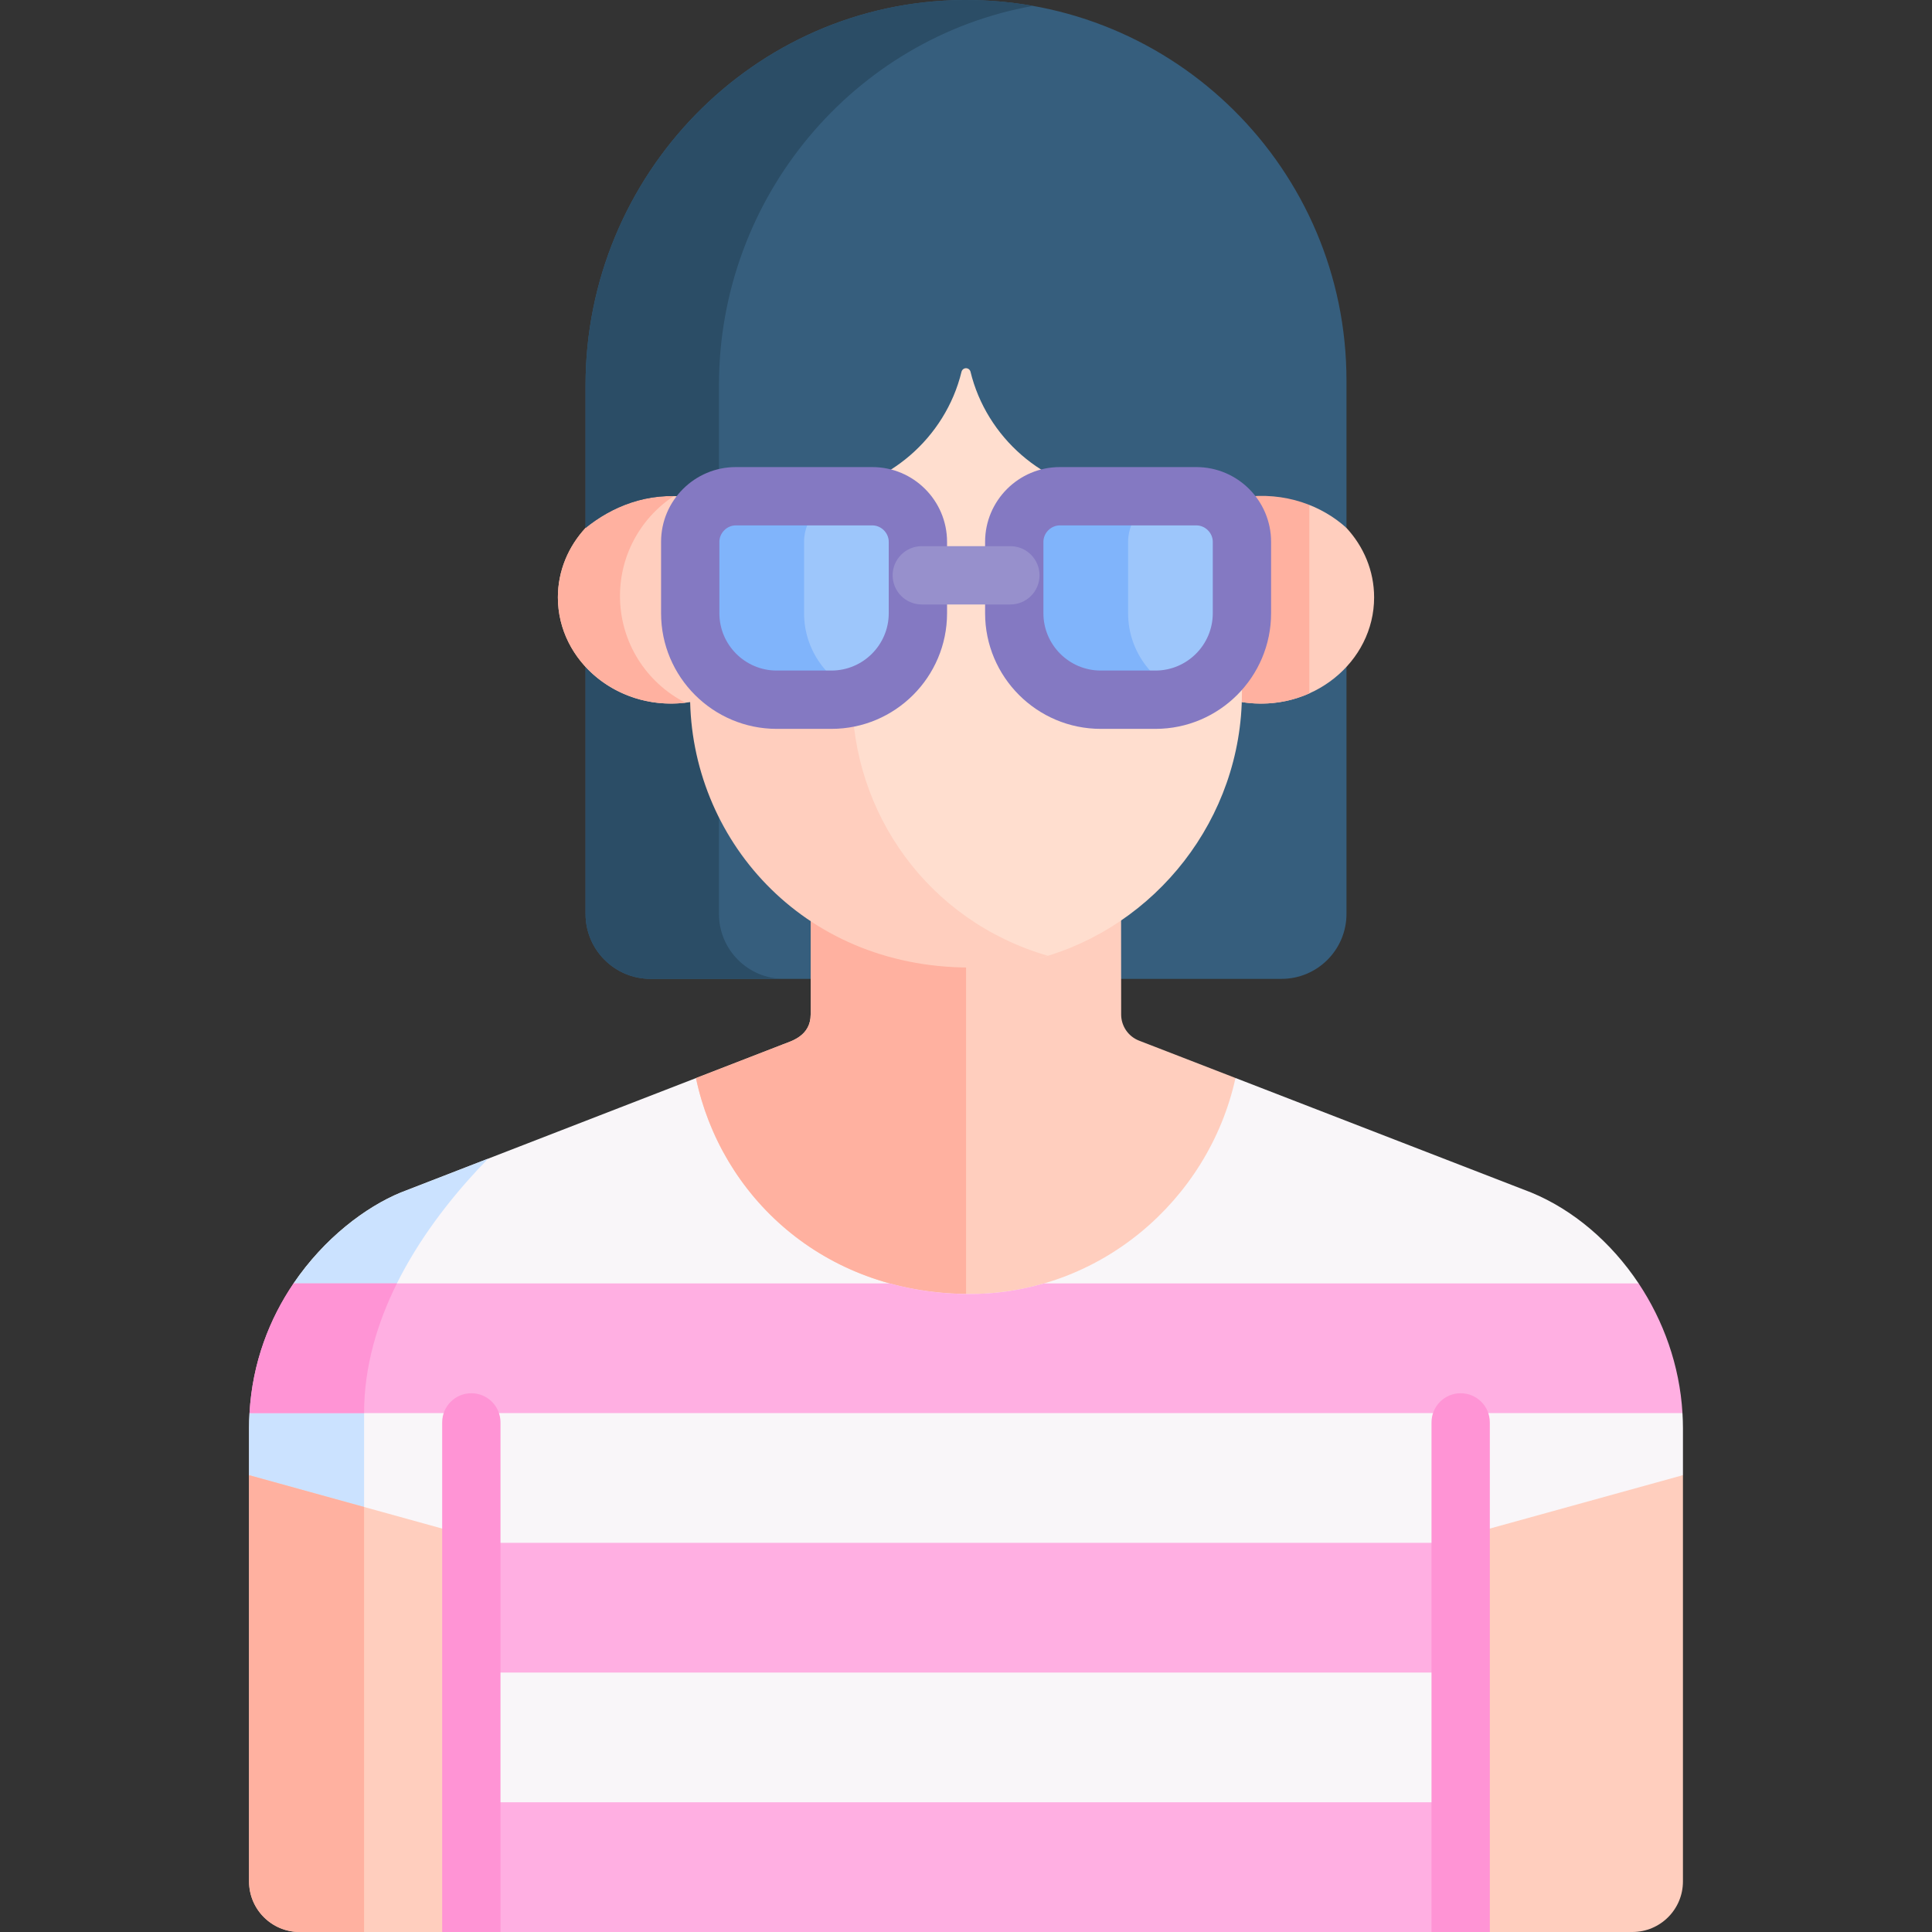 <svg id="Layer_1" enable-background="new 0 0 512 512" height="512" viewBox="0 0 512 512" width="512" xmlns="http://www.w3.org/2000/svg"><rect x="0" y="0" width="512" height="512" fill="#333333" stroke="none"/><g><path d="m158.207 173.842-3.032 2.88v65.465c0 9.513 7.711 17.224 17.224 17.224h42.438l7.499-3.006v-17.661l-37.895-64.902z" fill="#365e7d"/><path d="m190.532 242.187v-57.913l-6.091-10.432h-26.234l-3.032 2.88v65.465c0 9.513 7.711 17.224 17.224 17.224h35.357c-9.513 0-17.224-7.711-17.224-17.224z" fill="#2b4d66"/><path d="m350.595 173.842-22.664 2.88-37.602 62.537v17.146l6.782 3.006h42.494c9.512 0 17.224-7.711 17.224-17.224v-65.469z" fill="#365e7d"/><path d="m441.423 370.351-8.928-27.428 1.755-2.809c-7.313-10.988-17.412-19.537-28.469-24.087-3.429-1.328-48.657-18.844-78.361-30.348l-8.246 7.923h-122.078l-12.656-7.9c-29.68 11.506-77.418 30.014-78.221 30.325-9.291 3.823-20.278 12.09-28.421 24.087l2.886 2.809-8.584 26.298-5.975 5.27c-.072 1.289-.122 2.59-.122 3.915v12.525l6.956 9.81 51.95 15.543v62.369h262.441v-65.292l51.842-17.468 6.806-4.962c0-5.935 0-10.37 0-12.525 0-1.314-.052-2.617-.128-3.915z" fill="#f9f6f9"/><path d="m96.486 374.491c0-28.152 18.271-52.485 32.858-67.429-13.163 5.103-22.767 8.826-23.123 8.965-9.291 3.823-20.278 12.09-28.421 24.087l2.886 2.809-8.586 26.298-5.975 5.27c-.072 1.289-.122 2.59-.122 3.915v12.525l6.956 9.81 23.527 7.039c0-12.883 0-24.424 0-33.289z" fill="#cbe2ff"/><path d="m301.871 275.785c-2.85-1.102-4.744-3.844-4.752-6.916l-.02-24.913-4.452-4.182h-74.06l-3.75 4.329.001 24.721c0 5.69-5.076 7.061-7.24 7.9-.503.195-10.079 3.908-23.156 8.978 6.599 31.31 33.776 57.091 72.309 57.221 34.48.116 63.513-24.725 70.67-57.243-13.641-5.283-24.01-9.299-25.55-9.895z" fill="#ffcebe"/><path d="m256.021 239.775h-37.435l-3.75 4.329.001 24.721c0 5.69-5.076 7.061-7.24 7.9-.503.195-10.079 3.908-23.156 8.978 6.557 31.11 33.436 56.75 71.58 57.203z" fill="#ffb1a0"/><path d="m387.092 407.225v104.775h45.504c7.402 0 13.402-6 13.402-13.402 0-9.243 0-77.7 0-107.667z" fill="#ffcebe"/><path d="m124.908 407.225-58.906-16.294v107.667c0 7.401 6 13.402 13.402 13.402h45.504z" fill="#ffcebe"/><path d="m96.486 399.363-30.483-8.432v107.667c0 7.401 6 13.402 13.402 13.402h17.081c0-30.76 0-78.21 0-112.637z" fill="#ffb1a0"/><g fill="#ffafe2"><path d="m124.908 408.868h262.183v34.377h-262.183z"/><path d="m124.908 477.623h262.183v34.377h-262.183z"/><path d="m434.25 340.114h-157.582c-6.335 1.839-13.014 2.831-19.917 2.808-7.44-.025-14.45-1.016-20.977-2.808h-157.975c-6.322 9.315-10.919 20.881-11.674 34.377h379.745c-.746-12.677-5.054-24.512-11.62-34.377z"/></g><path d="m77.799 340.114c-6.322 9.315-10.919 20.881-11.674 34.377h30.361c0-12.351 3.519-23.966 8.699-34.377z" fill="#ff94d5"/><g fill="#ff94d5"><path d="m132.635 512v-135.052c0-4.267-3.459-7.726-7.726-7.726s-7.726 3.459-7.726 7.726v135.052z"/><path d="m394.818 512v-135.052c0-4.267-3.459-7.726-7.726-7.726s-7.726 3.459-7.726 7.726v135.052z"/></g><path d="m157.091 135.811-1.9 4.081c-4.567 4.936-7.346 11.374-7.346 18.426 0 17.148 16.414 30.674 35.071 27.742l2.089-1.091v-54.567c-16.21-3.948-27.914 5.409-27.914 5.409z" fill="#ffcebe"/><path d="m164.302 157.946c0-12.284 6.986-22.929 17.197-28.201-14.364-1.954-24.408 6.066-24.408 6.066l-1.9 4.081c-4.567 4.936-7.346 11.374-7.346 18.426 0 16.759 15.678 30.049 33.806 27.907-10.294-5.244-17.349-15.935-17.349-28.279z" fill="#ffb1a0"/><path d="m356.792 139.872-1.948-4.018s-10.688-8.37-26.914-5.795v54.858l1.133 1.14c18.666 2.945 35.092-10.585 35.092-27.739 0-7.061-2.786-13.508-7.363-18.446z" fill="#ffcebe"/><path d="m346.989 131.816c-4.674-1.688-11.216-3.002-19.059-1.757v54.858l1.133 1.14c6.436 1.015 12.604.071 17.926-2.304z" fill="#ffb1a0"/><path d="m321.578 125.853h-31.421l-29.096-29.704h-10.081l-26.245 26.128v61.95c0 30.874 19.437 59.587 50.694 69.72 30.827-8.338 53.696-36.983 53.696-70.335v-51.829z" fill="#ffdecf"/><path d="m225.831 184.322v-63.136l-6.757 6.727h-31.077l-5.122 3.871v52.538c0 37.579 29.376 71.933 73.876 72.083 7.278.025 14.31-1.073 20.95-3.11-31.915-9.256-51.87-38.01-51.87-68.973z" fill="#ffcebe"/><path d="m255.247.003c-55.597.406-100.072 46.488-100.072 102.087v37.814c6.782-5.517 16.357-9.697 27.66-8.12h.04 19.119c2.494 0 16.519-1.142 15.489-1.063 17.564-1.345 33.058-14.588 37.324-32.189.135-.556.623-.953 1.196-.953s1.061.397 1.196.953c4.218 17.36 19.417 30.632 36.919 32.116 12.701 1.077 12.873 1.136 15.164 1.136h19.845.039c11.517-1.642 21.336 2.369 27.664 8.12 0-15.865 0-33.418 0-39.077-.001-55.937-45.548-101.234-101.583-100.824z" fill="#365e7d"/><g><path d="m190.532 102.09c0-49.848 35.752-92.039 83.216-100.528-6.001-1.066-12.183-1.606-18.501-1.559-55.597.406-100.072 46.488-100.072 102.087v37.814c6.782-5.517 16.357-9.697 27.66-8.121h.04 7.657z" fill="#2b4d66"/></g><path d="m231.168 131.508h-36.164c-6.648 0-12.087 5.439-12.087 12.087v18.916c0 12.607 10.315 22.922 22.922 22.922h14.494c12.607 0 22.922-10.315 22.922-22.922v-18.916c-.001-6.648-5.44-12.087-12.087-12.087z" fill="#9dc6fb"/><path d="m317.039 131.508h-36.164c-6.648 0-12.087 5.439-12.087 12.087v18.916c0 12.607 10.315 22.922 22.922 22.922h14.494c12.607 0 22.922-10.315 22.922-22.922v-18.916c0-6.648-5.439-12.087-12.087-12.087z" fill="#9dc6fb"/><path d="m213.086 162.51v-18.916c0-6.648 5.439-12.087 12.087-12.087h-30.169c-6.648 0-12.087 5.439-12.087 12.087v18.916c0 12.607 10.315 22.922 22.922 22.922h14.494c2.749 0 5.389-.491 7.837-1.389-8.778-3.219-15.084-11.675-15.084-21.533z" fill="#80b4fb"/><path d="m298.957 162.51v-18.916c0-6.648 5.439-12.087 12.087-12.087h-30.169c-6.647 0-12.086 5.439-12.086 12.087v18.916c0 12.607 10.315 22.922 22.922 22.922h14.494c2.749 0 5.389-.491 7.837-1.389-8.778-3.219-15.085-11.675-15.085-21.533z" fill="#80b4fb"/><g><path d="m220.333 193.158h-14.494c-16.9 0-30.648-13.749-30.648-30.648v-18.916c0-10.925 8.888-19.813 19.813-19.813h36.164c10.925 0 19.813 8.888 19.813 19.813v18.916c0 16.9-13.749 30.648-30.648 30.648zm-25.33-53.924c-2.364 0-4.36 1.997-4.36 4.36v18.916c0 8.379 6.816 15.195 15.195 15.195h14.494c8.379 0 15.195-6.816 15.195-15.195v-18.916c0-2.364-1.996-4.36-4.36-4.36z" fill="#8479c2"/></g><g><path d="m306.204 193.158h-14.494c-16.9 0-30.649-13.749-30.649-30.648v-18.916c0-10.925 8.888-19.813 19.813-19.813h36.165c10.925 0 19.813 8.888 19.813 19.813v18.916c0 16.9-13.748 30.648-30.648 30.648zm-25.33-53.924c-2.364 0-4.36 1.997-4.36 4.36v18.916c0 8.379 6.817 15.195 15.196 15.195h14.494c8.379 0 15.195-6.816 15.195-15.195v-18.916c0-2.364-1.996-4.36-4.36-4.36z" fill="#8479c2"/></g><g><path d="m267.758 160.192h-23.473c-4.267 0-7.726-3.459-7.726-7.726s3.459-7.726 7.726-7.726h23.473c4.267 0 7.726 3.459 7.726 7.726s-3.459 7.726-7.726 7.726z" fill="#9790cc"/></g></g></svg>